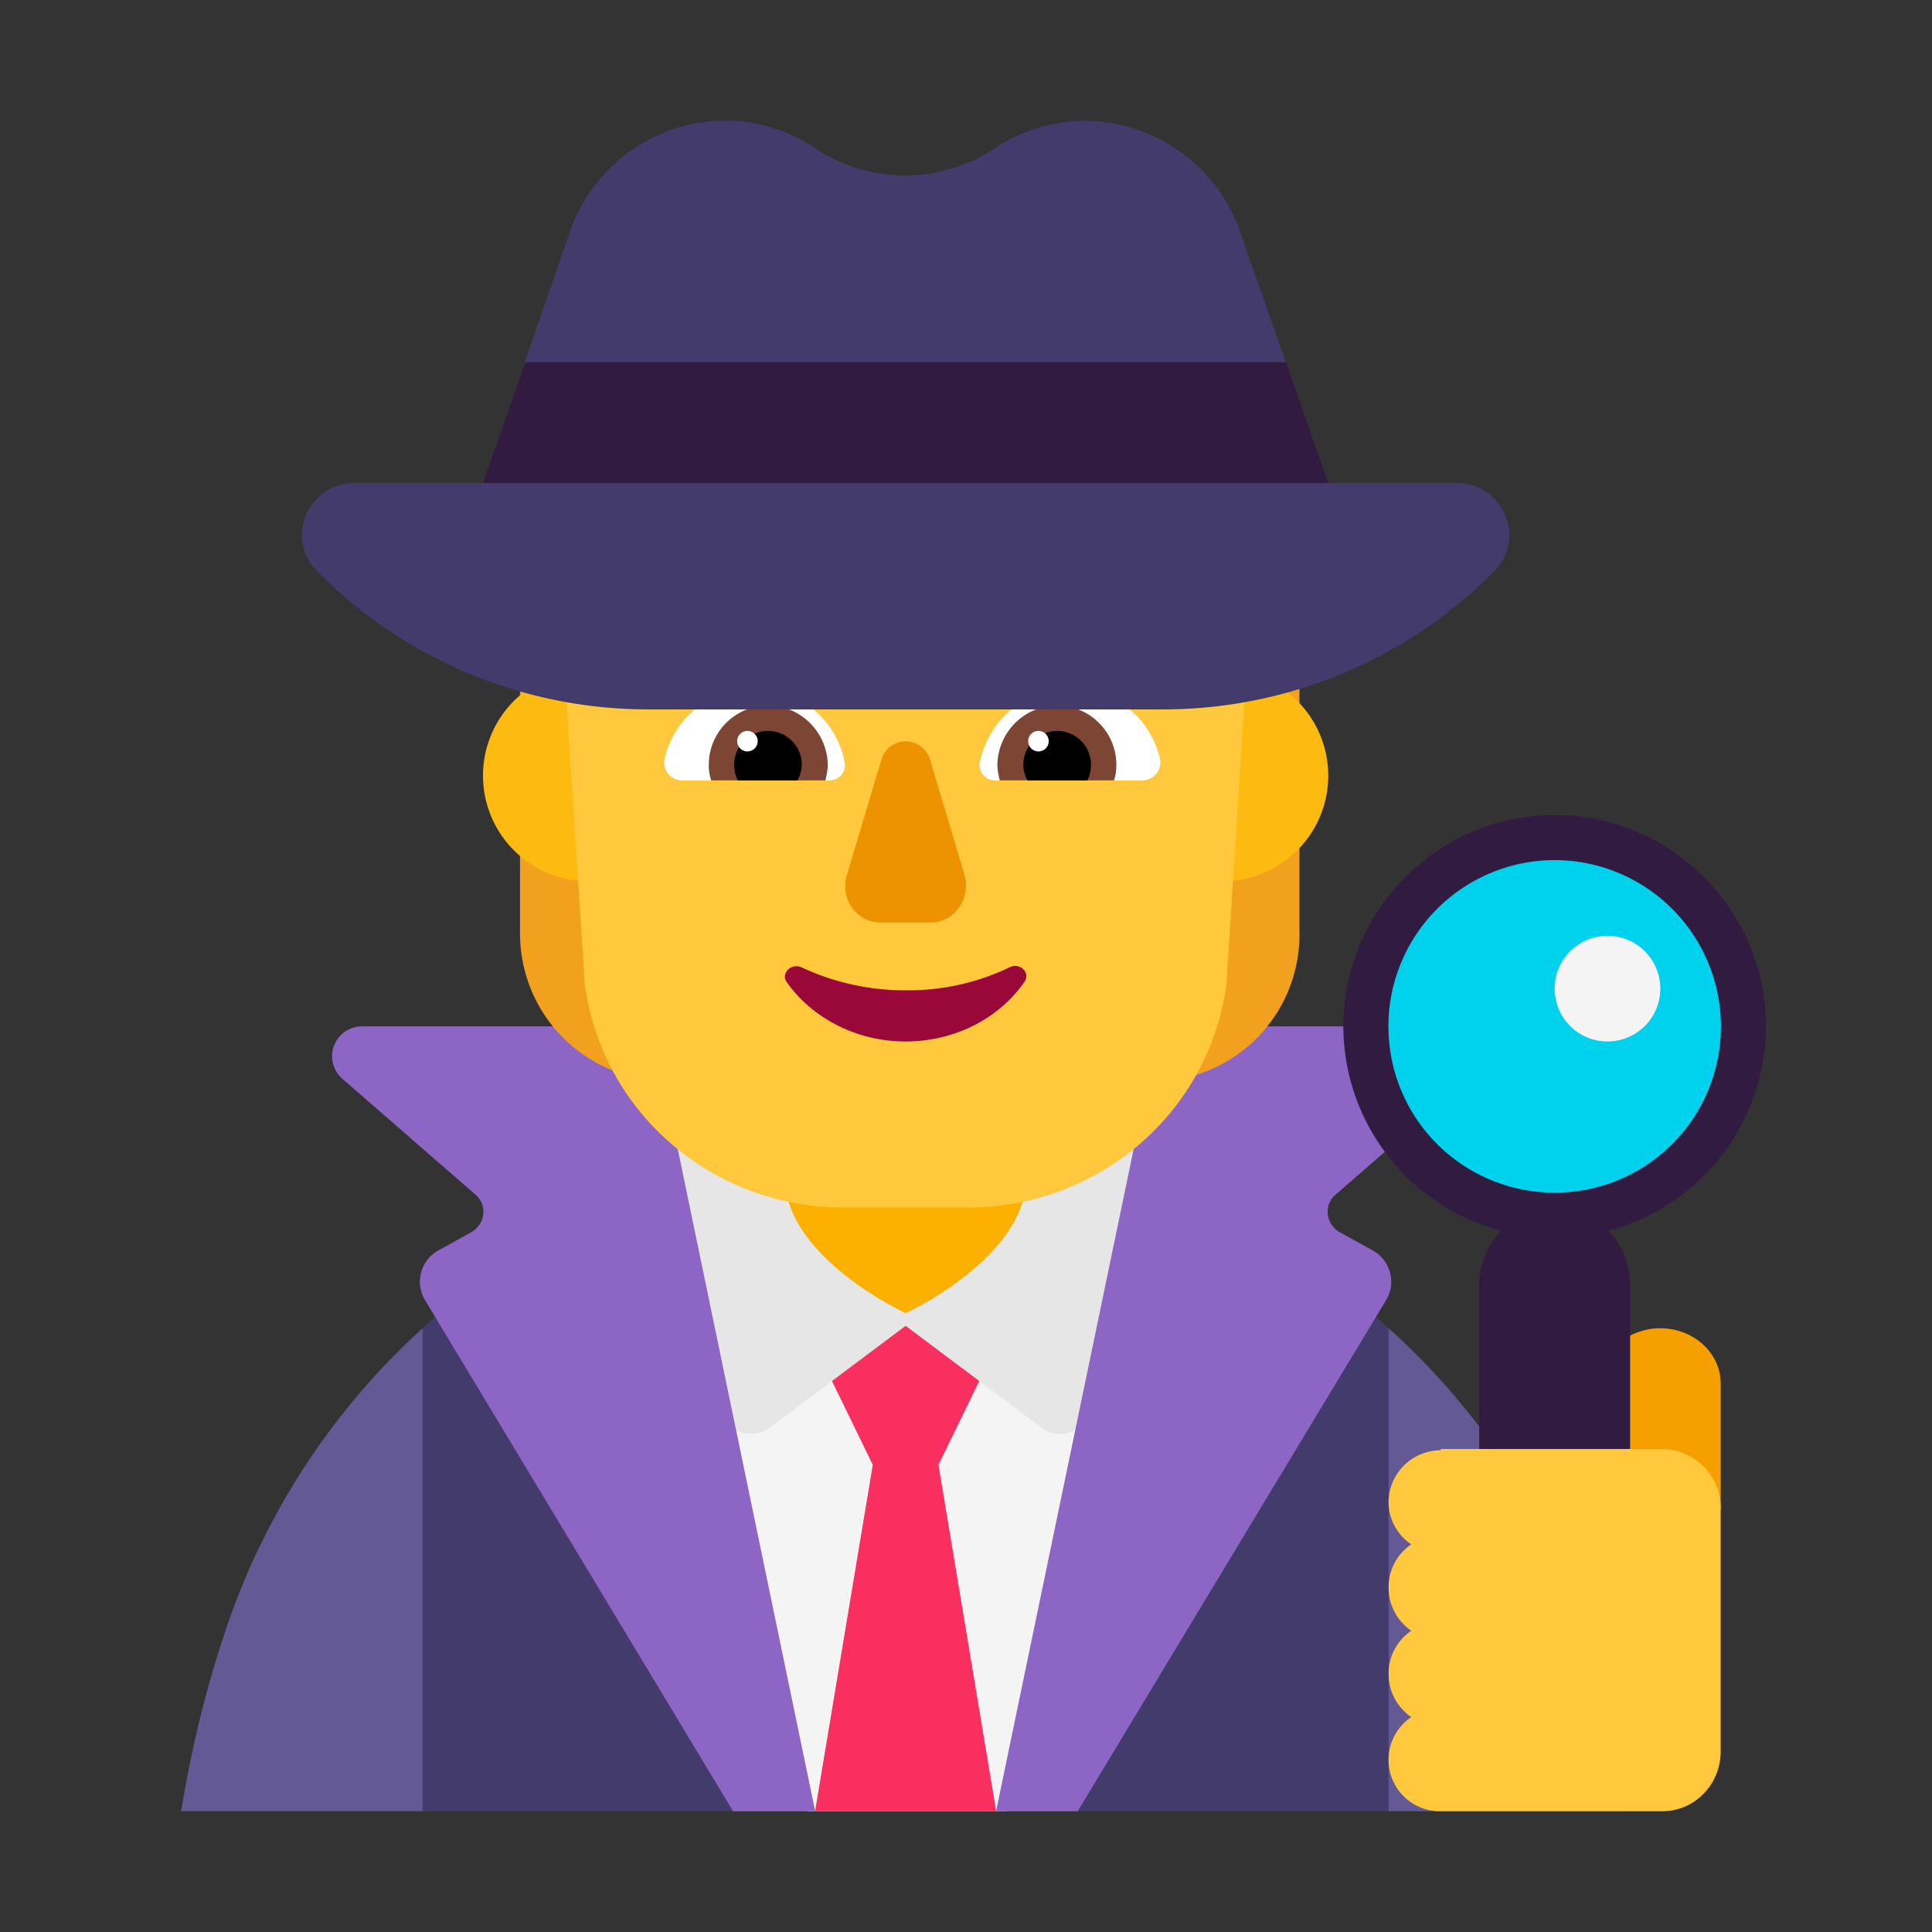 <svg xmlns="http://www.w3.org/2000/svg" width="32" height="32" fill="none" viewBox="0 0 32 32"><rect x="0" y="0" width="32" height="32" fill="#333333" stroke="none"/><path fill="#433B6B" d="m23 29.99 1.912-3.674L23 22c-2.116-1.952-4.947-3-7.98-3-3.053 0-5.894 1.028-8.02 3l-1.517 4.316L7 30h16v-.01Z"/><path fill="#635994" d="M7 22v8H3c.157-.958.376-1.895.679-2.823l.031-.092A11.804 11.804 0 0 1 7 22Zm19.335 5.147c.291.934.52 1.889.665 2.853h-4v-8a11.752 11.752 0 0 1 3.335 5.147Z"/><path fill="#F4F4F4" d="M15.006 19c-1.387 0-2.726.17-4.006.49L13.373 30h3.296L19 19.48c-1.28-.31-2.619-.48-3.994-.48Z"/><path fill="#F92F60" d="m14.456 24.262-1.206-2.475h3.5l-1.206 2.475L16.5 30h-3l.956-5.738Z"/><path fill="#E6E6E6" d="M12.75 23.646 15 21.96l2.25 1.686c.298.223.738.067.81-.28L19 19h-8l.94 4.367c.072.346.512.502.81.279Z"/><path fill="#FCB100" d="M15 21.75s-2-.917-2-2.25v-1.75h4v1.75c0 1.333-2 2.25-2 2.25Z"/><path fill="#8D65C5" d="M10.804 17 13.5 29.99V30h-1.358l-5.105-8.47a.592.592 0 0 1 .226-.82l.54-.299c.237-.135.276-.453.07-.626l-2.204-1.918A.495.495 0 0 1 6.004 17h4.8Zm8.395 0L16.5 29.99V30h1.35l5.111-8.47a.592.592 0 0 0-.226-.82l-.542-.299c-.236-.135-.276-.453-.069-.626l2.207-1.918a.495.495 0 0 0-.335-.867h-4.797Z"/><path fill="#F1A11E" d="M20.862 6.977c-.33-.581.253-.984-.32-1.185a2.827 2.827 0 0 1-1.52-1.207c-.462-.771-1.3-.168-2.247-.168-.363 0-.716-1.04-1.024-.905-.43.19-.915.19-1.344 0-.32-.134-.661.905-1.025.905-.936 0-1.762-.626-2.225.123a2.98 2.98 0 0 1-1.553 1.252c-.606.212-.815 1.587-1.134 2.202-.474.894-.694 1.028-.154 1.822.187.29.297.637.297.983v4.66c0 1.04.65 1.957 1.62 2.303l2.081.727v-8.293a2.41 2.41 0 0 0 .419-.56c.187-.323.297-.681.33-1.027.1.01.21.022.308.022.65 0 1.245-.235 1.697-.637a2.614 2.614 0 0 0 1.696.637c.11 0 .21-.011.309-.022a2.68 2.68 0 0 0 .748 1.587V18.5l2.082-.727a2.43 2.43 0 0 0 1.62-2.302v-4.66c0-.347.11-.694.308-.984.573-.827-.452-1.934-.97-2.85Z"/><path fill="#FDBB11" d="M11.5 12.847a1.75 1.75 0 1 1-3.5 0 1.75 1.75 0 0 1 3.5 0Zm10.5 0a1.75 1.75 0 1 1-3.5 0 1.75 1.75 0 0 1 3.5 0Z"/><path fill="#FFC83D" d="M16.22 5h-2.45c-2.742 0-4.804 2.268-4.49 5.077l.407 6.23C9.972 18.426 11.801 20 13.964 20h2.072c2.164 0 3.992-1.575 4.277-3.692l.396-6.231C21.074 7.388 18.962 5 16.219 5Z"/><path fill="#fff" d="M11.01 12.556c.16-.67.76-1.16 1.48-1.16.75 0 1.37.53 1.5 1.23.03.16-.09.3-.25.3H11.3c-.19 0-.34-.18-.29-.37Zm8.2 0c-.16-.67-.76-1.16-1.48-1.16-.74 0-1.36.53-1.5 1.23-.03.16.09.3.25.3h2.44c.19 0 .34-.18.29-.37Z"/><path fill="#7D4533" d="M11.74 12.666c0-.54.44-.98.98-.98s.98.44.99.98c0 .09-.02.18-.04.26h-1.89a.746.746 0 0 1-.04-.26Zm6.75 0c0-.54-.44-.98-.98-.98s-.98.44-.99.98c0 .09.02.18.04.26h1.89c.03-.08.04-.17.04-.26Z"/><path fill="#000" d="M12.72 12.106c.31 0 .56.25.56.56 0 .09-.03.18-.07.26h-.99a.583.583 0 0 1-.06-.26c0-.31.25-.56.56-.56Zm4.79 0a.56.56 0 0 0-.56.56c0 .09.02.18.07.26h.99c.04-.08.06-.17.06-.26a.56.56 0 0 0-.56-.56Z"/><path fill="#fff" d="M12.55 12.276a.17.17 0 1 1-.34 0 .17.17 0 0 1 .34 0Zm4.82 0a.17.17 0 1 1-.34 0 .17.17 0 0 1 .34 0Z"/><path fill="#ED9200" d="m14.594 12.598-.566 1.894c-.12.394.159.787.556.787h.835c.388 0 .666-.393.557-.787l-.567-1.894a.42.42 0 0 0-.815 0Z"/><path fill="#990839" d="M15.009 16.403a4.04 4.04 0 0 1-1.73-.379c-.175-.08-.349.1-.25.24.413.587 1.142.986 1.969.986.827 0 1.556-.389 1.97-.987.108-.15-.077-.329-.25-.239a3.872 3.872 0 0 1-1.71.379Z"/><path fill="#F59F00" d="M27.5 22c.551 0 1 .41 1 .912V25h-2v-2.088c0-.503.449-.912 1-.912Z"/><path fill="#00D1ED" d="M25.75 20a3 3 0 1 0 0-6 3 3 0 0 0 0 6Z"/><path fill="#321B41" d="M24.86 20.385A3.512 3.512 0 0 1 22.25 17c0-1.927 1.573-3.5 3.5-3.5s3.5 1.573 3.5 3.5a3.51 3.51 0 0 1-2.61 3.385c.222.233.36.553.36.905v3.2c0 .71-.562 1.29-1.25 1.29s-1.25-.58-1.25-1.29v-3.2c0-.352.138-.672.36-.905ZM22.997 17a2.75 2.75 0 0 0 2.754 2.754A2.75 2.75 0 0 0 28.504 17a2.757 2.757 0 0 0-2.754-2.754A2.757 2.757 0 0 0 22.996 17Z"/><path fill="#F4F4F4" d="M26.625 17.25a.875.875 0 1 0 0-1.75.875.875 0 0 0 0 1.75Z"/><path fill="#FFC83D" d="M23.863 24.021a.866.866 0 0 0-.863.822.85.85 0 0 0 .375.737.85.85 0 0 0-.375.715c0 .3.146.555.375.716a.85.85 0 0 0-.375.715c0 .299.146.555.375.715A.852.852 0 0 0 23.864 30h3.67c.53 0 .966-.438.966-.993v-4.014a.978.978 0 0 0-.967-.993h-3.67v.021Z"/><path fill="#433B6B" d="m20.507 3.746.718 2.048.088.251-.806 1.104L21.995 8h2.125c.772 0 1.174.917.628 1.462a7.713 7.713 0 0 1-5.51 2.288h-8.475a7.713 7.713 0 0 1-5.509-2.288C4.708 8.917 5.1 8 5.882 8h2.113l1.477-.977-.795-.978.087-.251.708-2.048c.645-1.633 2.59-2.248 4.025-1.294.905.605 2.08.605 2.985 0 1.446-.954 3.38-.329 4.025 1.294Z"/><path fill="#321B41" d="M13.658 8H22l-.7-2H8.7L8 8h5.658Z"/></svg>